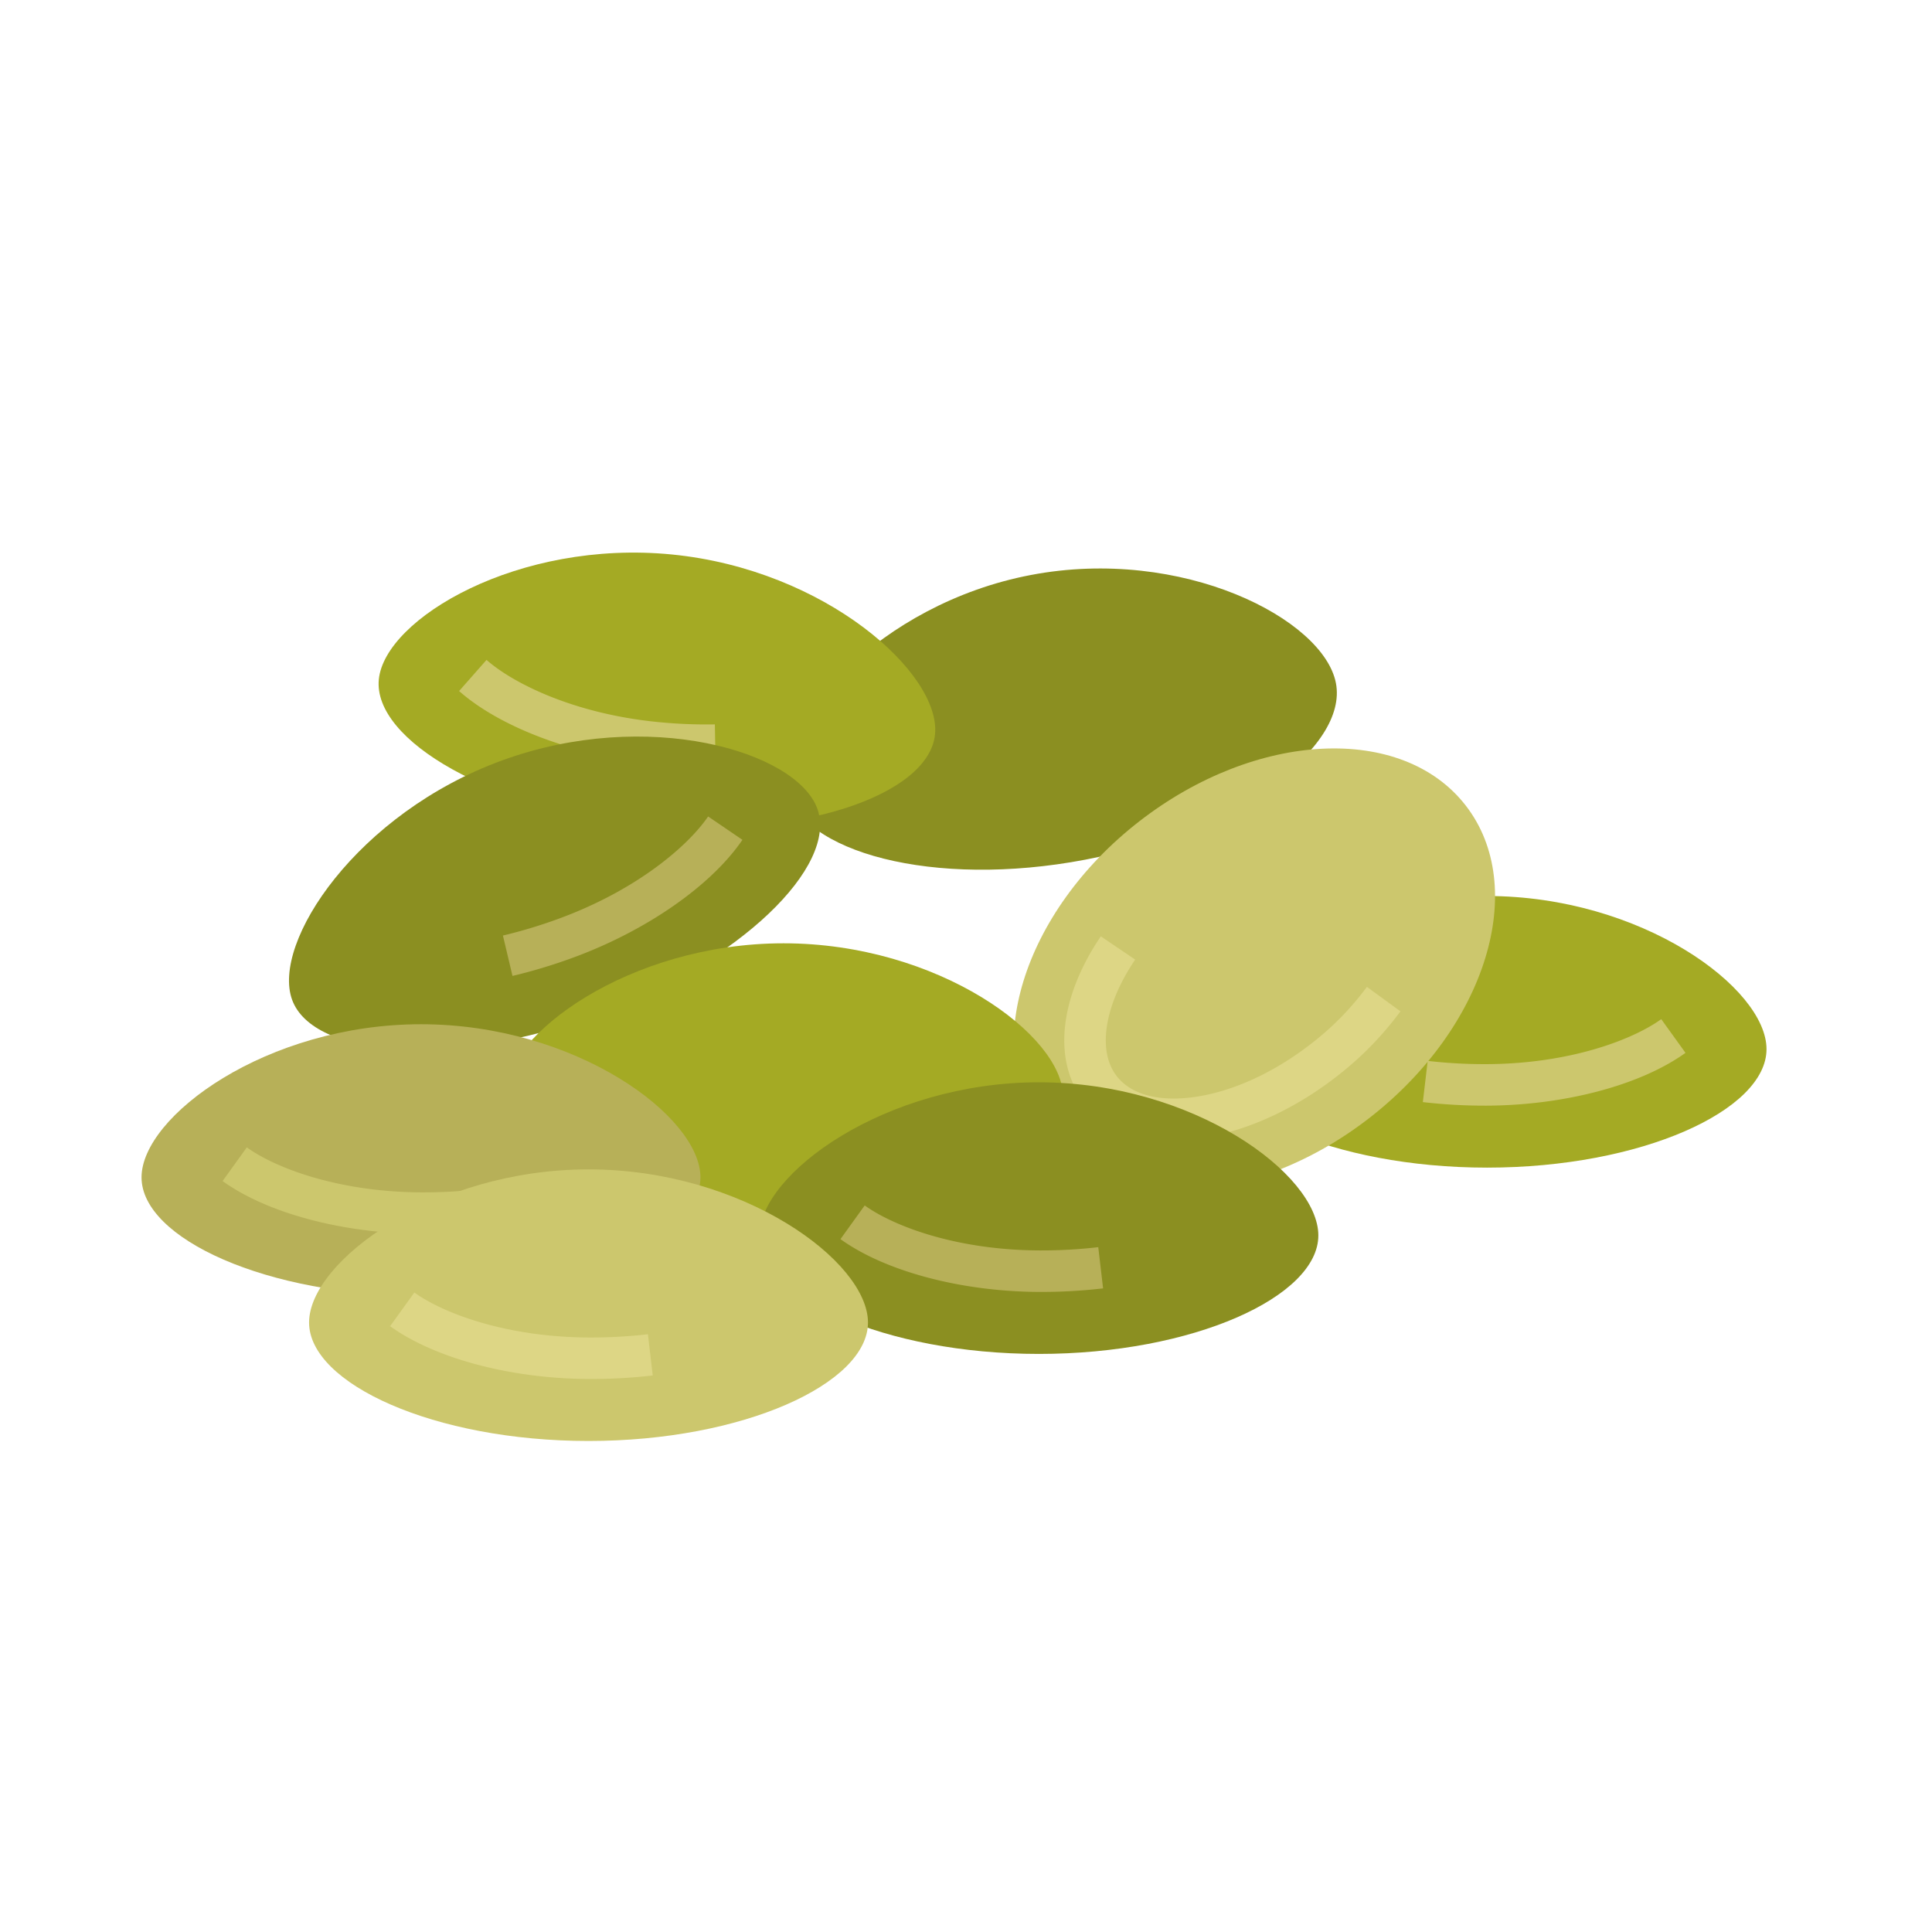 <svg id="color" height="512" viewBox="0 0 256 256" width="512" xmlns="http://www.w3.org/2000/svg"><path d="m177.018 90.523c1.62 8.493-13.147 19.561-33.236 23.392s-37.892-1.028-39.511-9.521 12.23-24.372 32.318-28.203 38.809 5.839 40.429 14.332z" fill="#8b8f21"/><path d="m160.014 139.016c0 8.103 16.578 15.701 37.029 15.701s37.029-7.598 37.029-15.701-16.578-20.29-37.029-20.29-37.029 12.188-37.029 20.29z" fill="#a4aa24"/><path d="m196.747 146.504a70.802 70.802 0 0 1 -8.212-.47l.64-5.462a65.387 65.387 0 0 0 7.572.432c11.14 0 19.555-3.211 23.376-5.961l3.213 4.465c-5.997 4.316-16.185 6.997-26.588 6.997z" fill="#ccc76d"/><ellipse cx="166.094" cy="128.498" fill="#ccc76d" rx="35.438" ry="24.859" transform="matrix(.79 -.614 .614 .79 -43.903 128.95)"/><path d="m155.513 151.062c-5.14 0-9.294-1.763-11.889-5.103-4.147-5.337-3.29-13.724 2.239-21.89l4.554 3.083c-4.085 6.034-5.047 12.091-2.45 15.432 1.866 2.402 5.422 3.403 10.01 2.814 5.112-.654 10.703-3.172 15.743-7.088a37.944 37.944 0 0 0 7.404-7.546l4.443 3.242a43.446 43.446 0 0 1 -8.472 8.647c-5.804 4.511-12.346 7.423-18.419 8.2a24.887 24.887 0 0 1 -3.162.209z" fill="#ddd685"/><path d="m123.895 97.305c-.797 8.064-18.042 13.994-38.393 11.983s-36.102-11.201-35.306-19.265 18.493-18.561 38.844-16.551 35.652 15.768 34.855 23.832z" fill="#a4aa24"/><path d="m93.622 101.495c-2.298 0-4.653-.118-7.018-.351-10.352-1.023-20.227-4.693-25.772-9.578l3.636-4.126c3.533 3.113 11.591 7.136 22.676 8.231a65.836 65.836 0 0 0 7.578.314l.099 5.499q-.597.011-1.2.011z" fill="#ccc76d"/><path d="m38.706 132.476c2.771 7.615 20.948 9.084 40.166 2.091 19.218-6.995 32.198-19.803 29.427-27.417s-22.517-13.398-41.735-6.404-30.629 24.116-27.858 31.73z" fill="#8b8f21"/><path d="m67.907 129.317-1.267-5.352a65.369 65.369 0 0 0 7.263-2.184c10.468-3.809 17.277-9.704 19.928-13.596l4.545 3.097c-4.161 6.107-12.818 12.11-22.593 15.667a70.756 70.756 0 0 1 -7.877 2.368z" fill="#b7b058"/><path d="m140.854 145.282c0 8.103-16.579 15.701-37.029 15.701s-37.029-7.597-37.029-15.701 16.579-20.29 37.029-20.29 37.029 12.188 37.029 20.29z" fill="#a4aa24"/><path d="m92.813 156.006c0 8.103-16.578 15.701-37.029 15.701s-37.029-7.598-37.029-15.701 16.578-20.29 37.029-20.29 37.029 12.188 37.029 20.29z" fill="#b7b058"/><path d="m56.081 163.494c-10.402 0-20.59-2.681-26.588-6.997l3.212-4.465c3.822 2.75 12.237 5.962 23.376 5.962a65.374 65.374 0 0 0 7.572-.432l.64 5.462a70.8 70.8 0 0 1 -8.212.47z" fill="#ccc76d"/><path d="m174.687 163.701c0 8.103-16.579 15.701-37.029 15.701s-37.029-7.597-37.029-15.701 16.578-20.29 37.029-20.29 37.029 12.188 37.029 20.29z" fill="#8b8f21"/><path d="m137.954 171.188c-10.402 0-20.591-2.681-26.588-6.997l3.212-4.465c3.822 2.75 12.237 5.961 23.376 5.961a65.374 65.374 0 0 0 7.572-.432l.64 5.462a70.813 70.813 0 0 1 -8.212.47z" fill="#b7b058"/><path d="m115.012 175.238c0 8.103-16.579 15.7-37.029 15.7s-37.029-7.597-37.029-15.7 16.578-20.29 37.029-20.29 37.029 12.187 37.029 20.29z" fill="#ccc76d"/><path d="m78.279 182.725c-10.403 0-20.591-2.681-26.588-6.997l3.213-4.465c3.821 2.751 12.236 5.962 23.376 5.962a65.485 65.485 0 0 0 7.573-.431l.639 5.462a70.998 70.998 0 0 1 -8.211.469z" fill="#ddd685"/></svg>